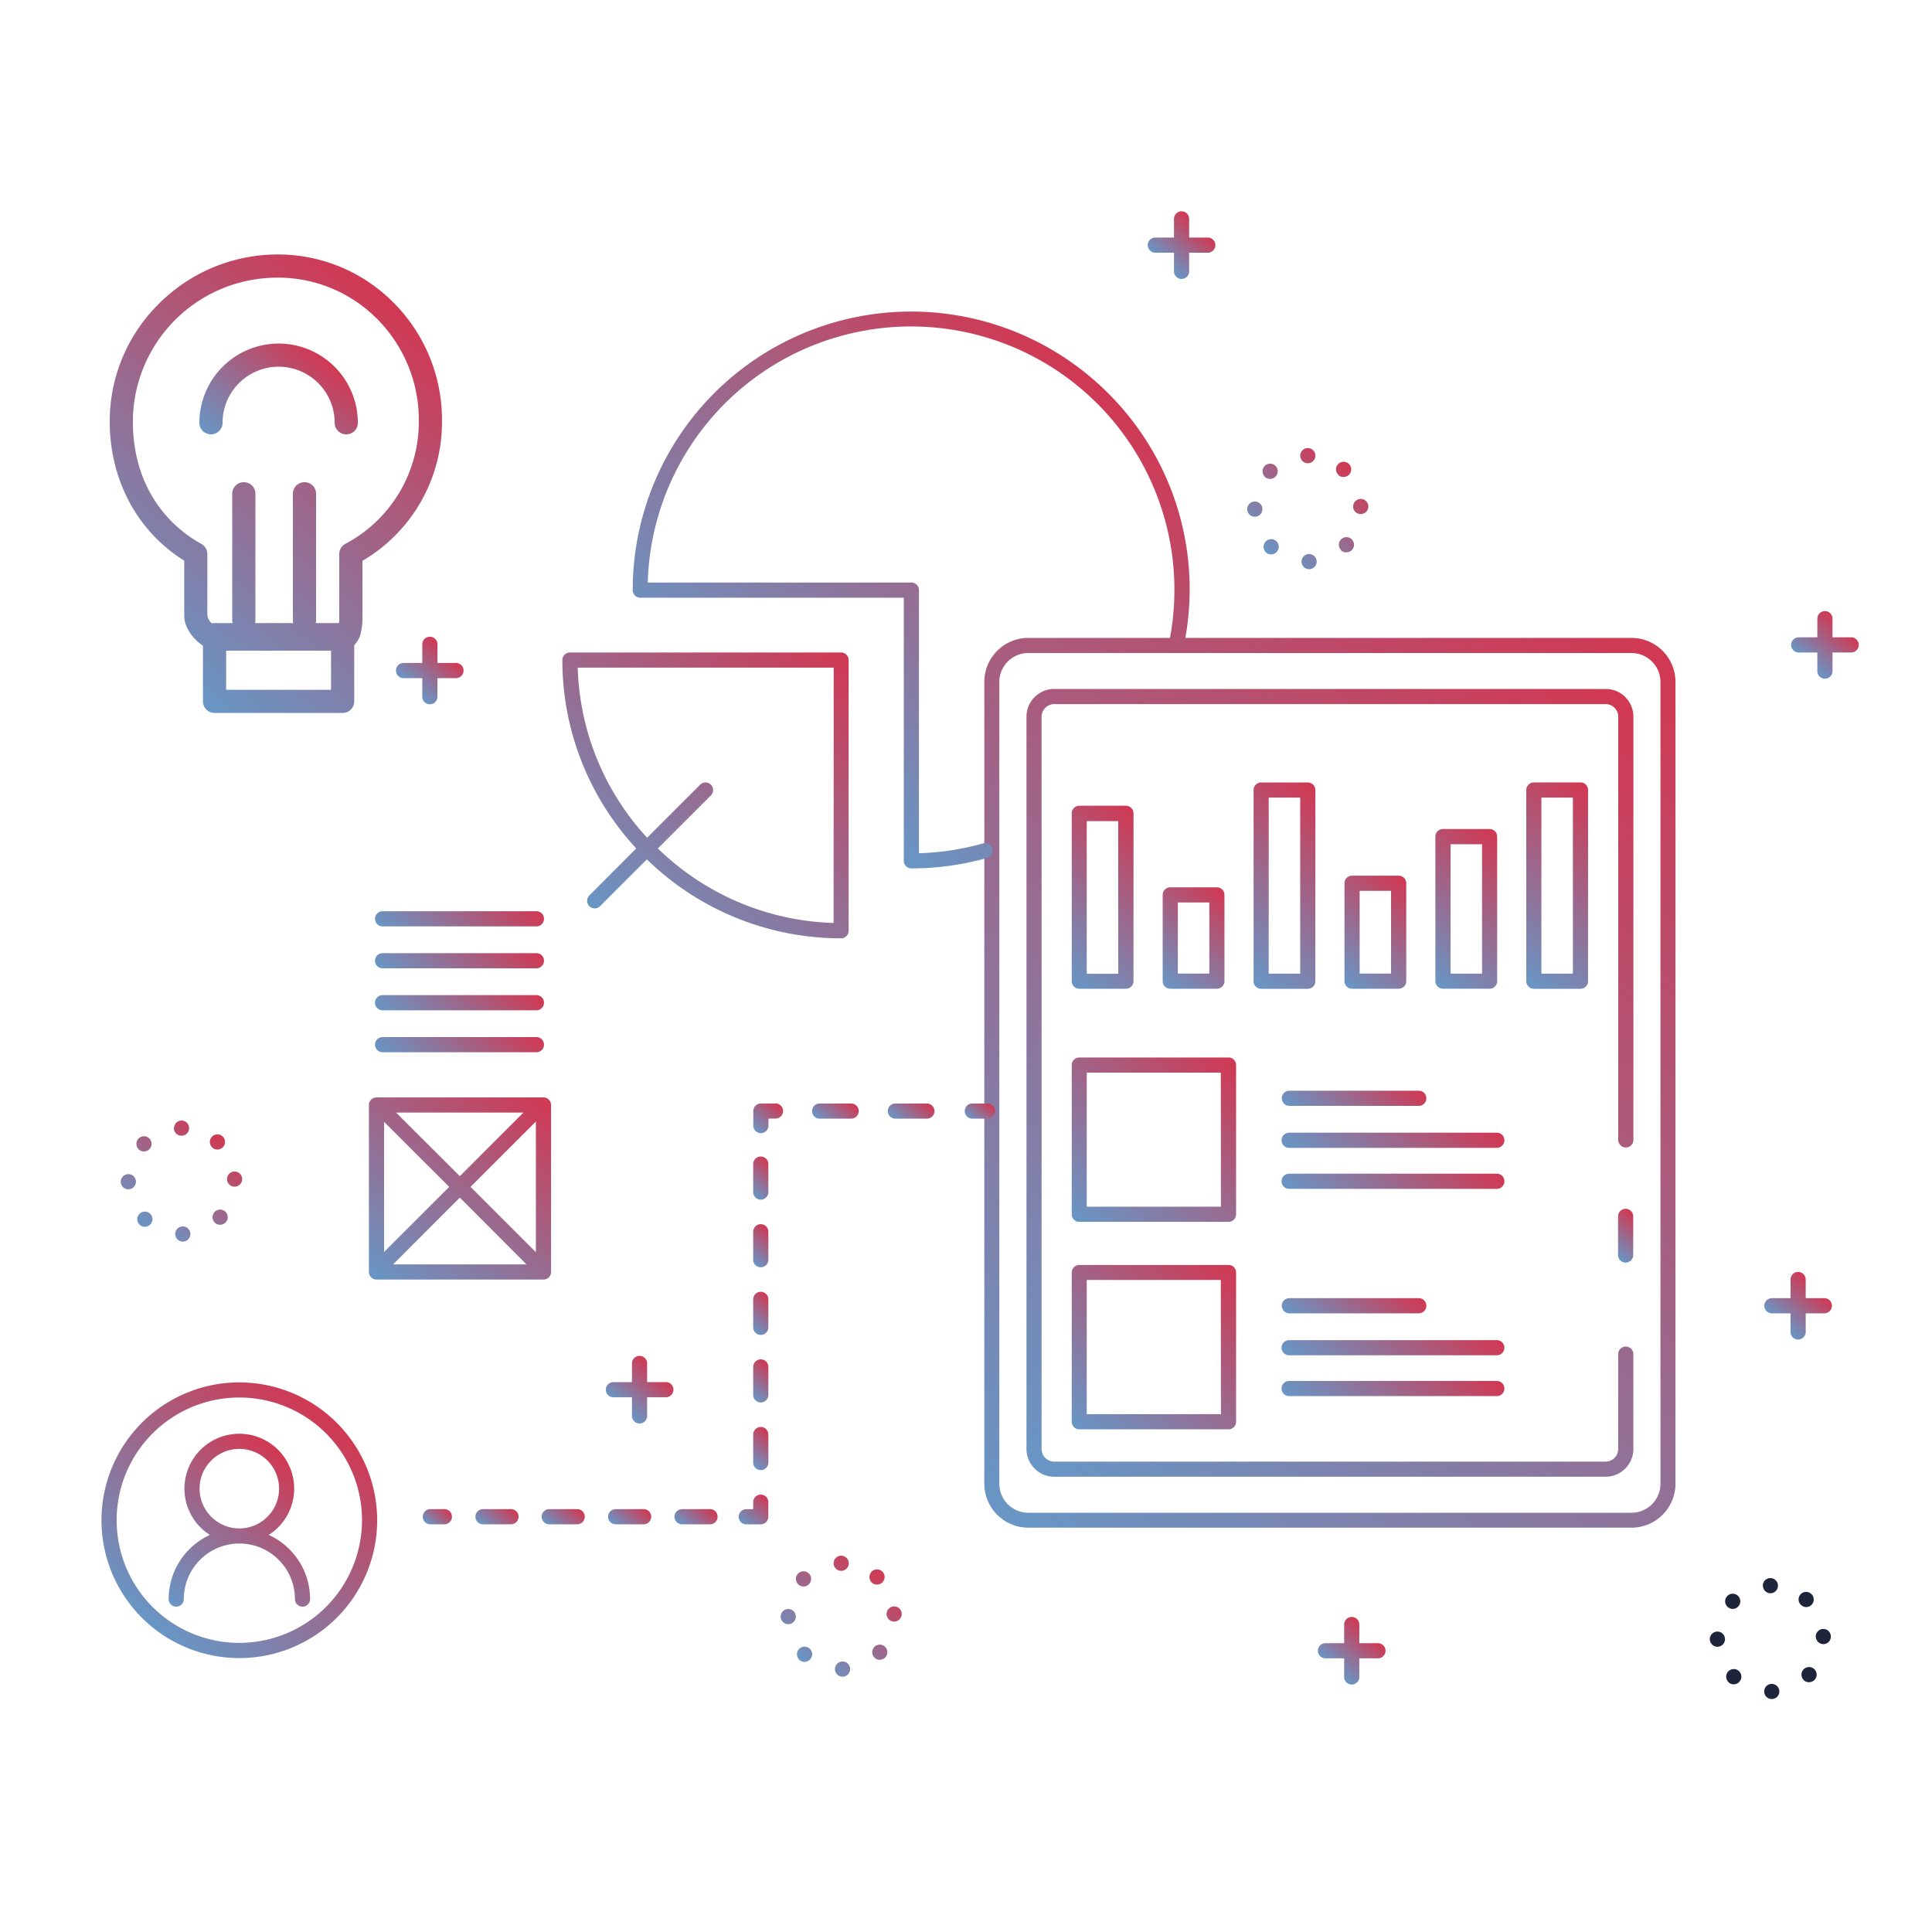 <svg id="Layer_3" data-name="Layer 3" xmlns="http://www.w3.org/2000/svg" xmlns:xlink="http://www.w3.org/1999/xlink" viewBox="0 0 400 400"><defs><style>.cls-1{fill:url(#linear-gradient);}.cls-2{fill:url(#linear-gradient-2);}.cls-3{fill:url(#linear-gradient-3);}.cls-4{fill:url(#linear-gradient-4);}.cls-5{fill:url(#linear-gradient-5);}.cls-6{fill:url(#linear-gradient-6);}.cls-7{fill:url(#linear-gradient-7);}.cls-8{fill:url(#linear-gradient-8);}.cls-9{fill:url(#linear-gradient-9);}.cls-10{fill:url(#linear-gradient-10);}.cls-11{fill:url(#linear-gradient-11);}.cls-12{fill:url(#linear-gradient-12);}.cls-13{fill:url(#linear-gradient-13);}.cls-14{fill:url(#linear-gradient-14);}.cls-15{fill:url(#linear-gradient-15);}.cls-16{fill:url(#linear-gradient-16);}.cls-17{fill:url(#linear-gradient-17);}.cls-18{fill:url(#linear-gradient-18);}.cls-19{fill:url(#linear-gradient-19);}.cls-20{fill:url(#linear-gradient-20);}.cls-21{fill:url(#linear-gradient-21);}.cls-22{fill:url(#linear-gradient-22);}.cls-23{fill:url(#linear-gradient-23);}.cls-24{fill:url(#linear-gradient-24);}.cls-25{fill:url(#linear-gradient-25);}.cls-26{fill:url(#linear-gradient-26);}.cls-27{fill:url(#linear-gradient-27);}.cls-28{fill:url(#linear-gradient-28);}.cls-29{fill:url(#linear-gradient-29);}.cls-30{fill:url(#linear-gradient-30);}.cls-31{fill:url(#linear-gradient-31);}.cls-32{fill:url(#linear-gradient-32);}.cls-33{fill:url(#linear-gradient-33);}.cls-34{fill:url(#linear-gradient-34);}.cls-35{fill:url(#linear-gradient-35);}.cls-36{fill:url(#linear-gradient-36);}.cls-37{fill:url(#linear-gradient-37);}.cls-38{fill:url(#linear-gradient-38);}.cls-39{fill:url(#linear-gradient-39);}.cls-40{fill:url(#linear-gradient-40);}.cls-41{fill:url(#linear-gradient-41);}.cls-42{fill:#1e243a;}.cls-43{fill:url(#linear-gradient-42);}.cls-44{fill:url(#linear-gradient-43);}.cls-45{fill:url(#linear-gradient-44);}.cls-46{fill:url(#linear-gradient-45);}.cls-47{fill:url(#linear-gradient-46);}.cls-48{fill:url(#linear-gradient-47);}.cls-49{fill:url(#linear-gradient-48);}.cls-50{fill:url(#linear-gradient-49);}.cls-51{fill:url(#linear-gradient-50);}.cls-52{fill:url(#linear-gradient-51);}.cls-53{fill:url(#linear-gradient-52);}.cls-54{fill:url(#linear-gradient-53);}.cls-55{fill:url(#linear-gradient-54);}.cls-56{fill:url(#linear-gradient-55);}.cls-57{fill:url(#linear-gradient-56);}.cls-58{fill:url(#linear-gradient-57);}.cls-59{fill:url(#linear-gradient-58);}</style><linearGradient id="linear-gradient" x1="203.49" y1="311.24" x2="347.2" y2="137.14" gradientUnits="userSpaceOnUse"><stop offset="0" stop-color="#6896c5"/><stop offset="1" stop-color="#d13852"/></linearGradient><linearGradient id="linear-gradient-2" x1="211.34" y1="301.73" x2="339.35" y2="146.65" xlink:href="#linear-gradient"/><linearGradient id="linear-gradient-3" x1="216.8" y1="199.68" x2="239.77" y2="171.85" xlink:href="#linear-gradient"/><linearGradient id="linear-gradient-4" x1="239.77" y1="203.1" x2="254.45" y2="185.32" xlink:href="#linear-gradient"/><linearGradient id="linear-gradient-5" x1="253.26" y1="198.7" x2="278.6" y2="168" xlink:href="#linear-gradient"/><linearGradient id="linear-gradient-6" x1="276.83" y1="202.61" x2="292.69" y2="183.39" xlink:href="#linear-gradient"/><linearGradient id="linear-gradient-7" x1="293.28" y1="200.65" x2="313.88" y2="175.7" xlink:href="#linear-gradient"/><linearGradient id="linear-gradient-8" x1="309.73" y1="198.7" x2="335.07" y2="168" xlink:href="#linear-gradient"/><linearGradient id="linear-gradient-9" x1="224.07" y1="253.93" x2="253.74" y2="217.98" xlink:href="#linear-gradient"/><linearGradient id="linear-gradient-10" x1="224.07" y1="296.89" x2="253.74" y2="260.93" xlink:href="#linear-gradient"/><linearGradient id="linear-gradient-11" x1="273.91" y1="235.17" x2="286.77" y2="219.6" xlink:href="#linear-gradient"/><linearGradient id="linear-gradient-12" x1="278.72" y1="247.83" x2="298.13" y2="224.32" xlink:href="#linear-gradient"/><linearGradient id="linear-gradient-13" x1="278.72" y1="256.28" x2="298.13" y2="232.77" xlink:href="#linear-gradient"/><linearGradient id="linear-gradient-14" x1="273.91" y1="278.13" x2="286.77" y2="262.56" xlink:href="#linear-gradient"/><linearGradient id="linear-gradient-15" x1="278.72" y1="290.78" x2="298.13" y2="267.28" xlink:href="#linear-gradient"/><linearGradient id="linear-gradient-16" x1="278.72" y1="299.23" x2="298.13" y2="275.72" xlink:href="#linear-gradient"/><linearGradient id="linear-gradient-17" x1="157.37" y1="154.44" x2="222.59" y2="75.43" xlink:href="#linear-gradient"/><linearGradient id="linear-gradient-18" x1="125.08" y1="190.15" x2="172.23" y2="133.02" xlink:href="#linear-gradient"/><linearGradient id="linear-gradient-19" x1="87.68" y1="199.26" x2="102.58" y2="181.2" xlink:href="#linear-gradient"/><linearGradient id="linear-gradient-20" x1="87.68" y1="207.94" x2="102.58" y2="189.89" xlink:href="#linear-gradient"/><linearGradient id="linear-gradient-21" x1="87.68" y1="216.63" x2="102.58" y2="198.57" xlink:href="#linear-gradient"/><linearGradient id="linear-gradient-22" x1="87.68" y1="225.32" x2="102.58" y2="207.26" xlink:href="#linear-gradient"/><linearGradient id="linear-gradient-23" x1="78.75" y1="266.04" x2="111.72" y2="226.09" xlink:href="#linear-gradient"/><linearGradient id="linear-gradient-24" x1="37.76" y1="334.14" x2="62.49" y2="304.17" xlink:href="#linear-gradient"/><linearGradient id="linear-gradient-25" x1="31.39" y1="336.74" x2="67.7" y2="292.75" xlink:href="#linear-gradient"/><linearGradient id="linear-gradient-26" x1="88.96" y1="315.94" x2="92.13" y2="312.1" xlink:href="#linear-gradient"/><linearGradient id="linear-gradient-27" x1="128.19" y1="316.65" x2="132.54" y2="311.39" xlink:href="#linear-gradient"/><linearGradient id="linear-gradient-28" x1="141.95" y1="316.65" x2="146.29" y2="311.39" xlink:href="#linear-gradient"/><linearGradient id="linear-gradient-29" x1="114.44" y1="316.65" x2="118.78" y2="311.39" xlink:href="#linear-gradient"/><linearGradient id="linear-gradient-30" x1="100.68" y1="316.65" x2="105.03" y2="311.39" xlink:href="#linear-gradient"/><linearGradient id="linear-gradient-31" x1="154.39" y1="315.97" x2="159.09" y2="310.28" xlink:href="#linear-gradient"/><linearGradient id="linear-gradient-32" x1="155.09" y1="302.84" x2="159.93" y2="296.97" xlink:href="#linear-gradient"/><linearGradient id="linear-gradient-33" x1="155.09" y1="274.84" x2="159.93" y2="268.98" xlink:href="#linear-gradient"/><linearGradient id="linear-gradient-34" x1="155.09" y1="246.85" x2="159.93" y2="240.99" xlink:href="#linear-gradient"/><linearGradient id="linear-gradient-35" x1="155.09" y1="288.84" x2="159.93" y2="282.98" xlink:href="#linear-gradient"/><linearGradient id="linear-gradient-36" x1="155.09" y1="260.85" x2="159.93" y2="254.98" xlink:href="#linear-gradient"/><linearGradient id="linear-gradient-37" x1="155.93" y1="233.79" x2="160.63" y2="228.09" xlink:href="#linear-gradient"/><linearGradient id="linear-gradient-38" x1="186.32" y1="232.85" x2="190.96" y2="227.23" xlink:href="#linear-gradient"/><linearGradient id="linear-gradient-39" x1="170.64" y1="232.85" x2="175.27" y2="227.23" xlink:href="#linear-gradient"/><linearGradient id="linear-gradient-40" x1="201.24" y1="232.02" x2="204.51" y2="228.06" xlink:href="#linear-gradient"/><linearGradient id="linear-gradient-41" x1="262.81" y1="114.96" x2="278.74" y2="95.66" xlink:href="#linear-gradient"/><linearGradient id="linear-gradient-42" x1="166.21" y1="344.24" x2="182.14" y2="324.94" xlink:href="#linear-gradient"/><linearGradient id="linear-gradient-43" x1="29.63" y1="254.17" x2="45.56" y2="234.87" xlink:href="#linear-gradient"/><linearGradient id="linear-gradient-44" x1="374.17" y1="137.96" x2="381.49" y2="129.08" xlink:href="#linear-gradient"/><linearGradient id="linear-gradient-45" x1="374.63" y1="137.39" x2="381.03" y2="129.64" xlink:href="#linear-gradient"/><linearGradient id="linear-gradient-46" x1="368.62" y1="274.78" x2="375.94" y2="265.9" xlink:href="#linear-gradient"/><linearGradient id="linear-gradient-47" x1="369.08" y1="274.22" x2="375.48" y2="266.47" xlink:href="#linear-gradient"/><linearGradient id="linear-gradient-48" x1="276.19" y1="346.21" x2="283.52" y2="337.33" xlink:href="#linear-gradient"/><linearGradient id="linear-gradient-49" x1="276.66" y1="345.65" x2="283.06" y2="337.9" xlink:href="#linear-gradient"/><linearGradient id="linear-gradient-50" x1="128.75" y1="292.16" x2="136.08" y2="283.28" xlink:href="#linear-gradient"/><linearGradient id="linear-gradient-51" x1="129.22" y1="291.59" x2="135.61" y2="283.84" xlink:href="#linear-gradient"/><linearGradient id="linear-gradient-52" x1="85.31" y1="143.27" x2="92.64" y2="134.39" xlink:href="#linear-gradient"/><linearGradient id="linear-gradient-53" x1="85.78" y1="142.7" x2="92.18" y2="134.95" xlink:href="#linear-gradient"/><linearGradient id="linear-gradient-54" x1="240.96" y1="55.19" x2="248.29" y2="46.31" xlink:href="#linear-gradient"/><linearGradient id="linear-gradient-55" x1="241.43" y1="54.62" x2="247.82" y2="46.87" xlink:href="#linear-gradient"/><linearGradient id="linear-gradient-56" x1="333.61" y1="259.44" x2="339.52" y2="252.29" xlink:href="#linear-gradient"/><linearGradient id="linear-gradient-57" x1="28.01" y1="134.78" x2="85.19" y2="65.5" xlink:href="#linear-gradient"/><linearGradient id="linear-gradient-58" x1="49.25" y1="95.24" x2="66.88" y2="73.87" xlink:href="#linear-gradient"/></defs><title>business analysis-03</title><path class="cls-1" d="M337.78,132.07H212.9a9.12,9.12,0,0,0-9.11,9.11v166a9.12,9.12,0,0,0,9.11,9.11H337.78a9.12,9.12,0,0,0,9.11-9.11v-166A9.12,9.12,0,0,0,337.78,132.07Zm6,175.13a6,6,0,0,1-6,6H212.9a6,6,0,0,1-6-6v-166a6,6,0,0,1,6-6H337.78a6,6,0,0,1,6,6Z"/><path class="cls-2" d="M332.43,142.64H218.26a5.75,5.75,0,0,0-5.74,5.74V300a5.75,5.75,0,0,0,5.74,5.74H332.43a5.75,5.75,0,0,0,5.74-5.74V280.36a1.57,1.57,0,0,0-3.14,0V300a2.61,2.61,0,0,1-2.61,2.61H218.26a2.61,2.61,0,0,1-2.61-2.61V148.39a2.61,2.61,0,0,1,2.61-2.61H332.43a2.61,2.61,0,0,1,2.61,2.61V236a1.57,1.57,0,1,0,3.14,0V148.39A5.75,5.75,0,0,0,332.43,142.64Z"/><path class="cls-3" d="M223.46,204.71h9.65a1.57,1.57,0,0,0,1.57-1.57V168.39a1.57,1.57,0,0,0-1.57-1.57h-9.65a1.57,1.57,0,0,0-1.57,1.57v34.75A1.57,1.57,0,0,0,223.46,204.71ZM225,170h6.52v31.61H225Z"/><path class="cls-4" d="M251.94,204.71a1.57,1.57,0,0,0,1.57-1.57V185.28a1.57,1.57,0,0,0-1.57-1.57h-9.65a1.57,1.57,0,0,0-1.57,1.57v17.86a1.57,1.57,0,0,0,1.57,1.57Zm-8.08-17.86h6.52v14.72h-6.52Z"/><path class="cls-5" d="M270.76,162h-9.65a1.57,1.57,0,0,0-1.57,1.57v39.58a1.57,1.57,0,0,0,1.57,1.57h9.65a1.57,1.57,0,0,0,1.57-1.57V163.56A1.57,1.57,0,0,0,270.76,162Zm-1.57,39.58h-6.52V165.13h6.52Z"/><path class="cls-6" d="M289.58,204.71a1.57,1.57,0,0,0,1.57-1.57V182.87a1.57,1.57,0,0,0-1.57-1.57h-9.65a1.57,1.57,0,0,0-1.57,1.57v20.27a1.57,1.57,0,0,0,1.57,1.57Zm-8.08-20.27H288v17.13H281.5Z"/><path class="cls-7" d="M308.4,204.71a1.57,1.57,0,0,0,1.57-1.57V173.21a1.57,1.57,0,0,0-1.57-1.57h-9.65a1.57,1.57,0,0,0-1.57,1.57v29.92a1.57,1.57,0,0,0,1.57,1.57Zm-8.08-29.92h6.52v26.79h-6.52Z"/><path class="cls-8" d="M317.57,162a1.57,1.57,0,0,0-1.57,1.57v39.58a1.57,1.57,0,0,0,1.57,1.57h9.65a1.57,1.57,0,0,0,1.57-1.57V163.56a1.57,1.57,0,0,0-1.57-1.57Zm8.08,39.58h-6.52V165.13h6.52Z"/><path class="cls-9" d="M255.92,220.51a1.57,1.57,0,0,0-1.57-1.57H223.46a1.57,1.57,0,0,0-1.57,1.57V251.4a1.57,1.57,0,0,0,1.57,1.57h30.89a1.57,1.57,0,0,0,1.57-1.57Zm-3.14,29.32H225V222.08h27.75Z"/><path class="cls-10" d="M254.35,261.9H223.46a1.57,1.57,0,0,0-1.57,1.57v30.89a1.57,1.57,0,0,0,1.57,1.57h30.89a1.57,1.57,0,0,0,1.57-1.57V263.47A1.57,1.57,0,0,0,254.35,261.9Zm-1.57,30.89H225V265h27.75Z"/><path class="cls-11" d="M265.38,227.39a1.57,1.57,0,0,0,1.57,1.57h26.79a1.57,1.57,0,1,0,0-3.14H266.95A1.57,1.57,0,0,0,265.38,227.39Z"/><path class="cls-12" d="M309.9,234.51h-43a1.57,1.57,0,0,0,0,3.14h43a1.57,1.57,0,0,0,0-3.14Z"/><path class="cls-13" d="M309.9,243h-43a1.57,1.57,0,1,0,0,3.14h43a1.57,1.57,0,1,0,0-3.14Z"/><path class="cls-14" d="M266.95,271.91h26.79a1.57,1.57,0,1,0,0-3.14H266.95a1.57,1.57,0,0,0,0,3.14Z"/><path class="cls-15" d="M309.9,277.46h-43a1.57,1.57,0,0,0,0,3.14h43a1.57,1.57,0,0,0,0-3.14Z"/><path class="cls-16" d="M309.9,285.91h-43a1.57,1.57,0,0,0,0,3.14h43a1.57,1.57,0,0,0,0-3.14Z"/><path class="cls-17" d="M229.39,81.38A57.64,57.64,0,0,0,131,122.18a1.57,1.57,0,0,0,1.57,1.57h54.55v54.47a1.57,1.57,0,0,0,1.57,1.57,57.57,57.57,0,0,0,15.87-2.22,1.57,1.57,0,0,0-.86-3,54.23,54.23,0,0,1-13.44,2.08V122.18a1.57,1.57,0,0,0-1.57-1.57H134.11a54.53,54.53,0,1,1,108.12,11.48,1.57,1.57,0,1,0,3.08.57,58,58,0,0,0,1-10.52A57.25,57.25,0,0,0,229.39,81.38Z"/><path class="cls-18" d="M174.16,135.09H118a1.57,1.57,0,0,0-1.57,1.57,57.34,57.34,0,0,0,15.3,39L122,185.41a1.57,1.57,0,0,0,2.22,2.22l9.71-9.71a57.52,57.52,0,0,0,40.2,16.35,1.57,1.57,0,0,0,1.57-1.57v-56A1.57,1.57,0,0,0,174.16,135.09Zm-1.57,56a54.43,54.43,0,0,1-36.39-15.43l11-11a1.57,1.57,0,0,0-2.22-2.22l-11,11a54.18,54.18,0,0,1-14.37-35.21h53Z"/><path class="cls-19" d="M79.21,191.8h31.85a1.57,1.57,0,0,0,0-3.14H79.21a1.57,1.57,0,0,0,0,3.14Z"/><path class="cls-20" d="M79.21,200.48h31.85a1.57,1.57,0,1,0,0-3.14H79.21a1.57,1.57,0,1,0,0,3.14Z"/><path class="cls-21" d="M79.21,209.17h31.85a1.57,1.57,0,1,0,0-3.14H79.21a1.57,1.57,0,1,0,0,3.14Z"/><path class="cls-22" d="M79.21,217.86h31.85a1.57,1.57,0,1,0,0-3.14H79.21a1.57,1.57,0,1,0,0,3.14Z"/><path class="cls-23" d="M112.52,227.21H77.95a1.57,1.57,0,0,0-1.57,1.57v34.57a1.57,1.57,0,0,0,1.57,1.57h34.57a1.57,1.57,0,0,0,1.57-1.57V228.78A1.57,1.57,0,0,0,112.52,227.21Zm-4.15,3.14L95.2,243.51,82,230.35Zm-28.85,1.92L93,245.73,79.52,259.2Zm1.86,29.51L95.2,247.95,109,261.78Zm29.57-2.52L97.42,245.73l13.53-13.53Z"/><path class="cls-24" d="M55.64,317.79a11.36,11.36,0,1,0-12.19,0,14.63,14.63,0,0,0-8.53,13.28,1.57,1.57,0,1,0,3.14,0,11.49,11.49,0,0,1,23,0,1.57,1.57,0,1,0,3.14,0A14.63,14.63,0,0,0,55.64,317.79Zm-14.32-9.58a8.23,8.23,0,1,1,8.23,8.23A8.24,8.24,0,0,1,41.32,308.22Z"/><path class="cls-25" d="M49.55,286.21a28.54,28.54,0,1,0,28.54,28.54A28.57,28.57,0,0,0,49.55,286.21Zm0,53.93a25.4,25.4,0,1,1,25.4-25.4A25.43,25.43,0,0,1,49.55,340.14Z"/><path class="cls-26" d="M92,312.45H89.1a1.57,1.57,0,0,0,0,3.14H92a1.57,1.57,0,0,0,0-3.14Z"/><path class="cls-27" d="M133.26,312.45h-5.79a1.57,1.57,0,0,0,0,3.14h5.79a1.57,1.57,0,0,0,0-3.14Z"/><path class="cls-28" d="M147,312.45h-5.79a1.57,1.57,0,0,0,0,3.14H147a1.57,1.57,0,0,0,0-3.14Z"/><path class="cls-29" d="M119.5,312.45h-5.79a1.57,1.57,0,0,0,0,3.14h5.79a1.57,1.57,0,0,0,0-3.14Z"/><path class="cls-30" d="M105.75,312.45H100a1.57,1.57,0,0,0,0,3.14h5.79a1.57,1.57,0,0,0,0-3.14Z"/><path class="cls-31" d="M157.51,309.44a1.57,1.57,0,0,0-1.57,1.57v1.45H154.5a1.57,1.57,0,0,0,0,3.14h3a1.57,1.57,0,0,0,1.57-1.57v-3A1.57,1.57,0,0,0,157.51,309.44Z"/><path class="cls-32" d="M157.51,295.44a1.57,1.57,0,0,0-1.57,1.57v5.79a1.57,1.57,0,1,0,3.14,0V297A1.57,1.57,0,0,0,157.51,295.44Z"/><path class="cls-33" d="M157.51,267.45a1.57,1.57,0,0,0-1.57,1.57v5.79a1.57,1.57,0,0,0,3.14,0V269A1.57,1.57,0,0,0,157.51,267.45Z"/><path class="cls-34" d="M157.51,239.45a1.57,1.57,0,0,0-1.57,1.57v5.79a1.57,1.57,0,0,0,3.14,0V241A1.57,1.57,0,0,0,157.51,239.45Z"/><path class="cls-35" d="M157.51,281.44a1.57,1.57,0,0,0-1.57,1.57v5.79a1.57,1.57,0,1,0,3.14,0V283A1.57,1.57,0,0,0,157.51,281.44Z"/><path class="cls-36" d="M157.51,253.45a1.57,1.57,0,0,0-1.57,1.57v5.79a1.57,1.57,0,0,0,3.14,0V255A1.57,1.57,0,0,0,157.51,253.45Z"/><path class="cls-37" d="M160.53,228.47h-3a1.57,1.57,0,0,0-1.57,1.57v3a1.57,1.57,0,0,0,3.14,0v-1.45h1.45a1.57,1.57,0,1,0,0-3.14Z"/><path class="cls-38" d="M191.9,228.47h-6.52a1.57,1.57,0,1,0,0,3.14h6.52a1.57,1.57,0,1,0,0-3.14Z"/><path class="cls-39" d="M176.21,228.47H169.7a1.57,1.57,0,1,0,0,3.14h6.52a1.57,1.57,0,1,0,0-3.14Z"/><path class="cls-40" d="M204.45,228.47h-3.14a1.57,1.57,0,1,0,0,3.14h3.14a1.57,1.57,0,1,0,0-3.14Z"/><path class="cls-41" d="M269.47,116.31a1.57,1.57,0,0,1,1.53-1.6h0a1.56,1.56,0,0,1,1.6,1.53h0a1.57,1.57,0,0,1-1.53,1.61h0A1.57,1.57,0,0,1,269.47,116.31Zm-7.4-2a1.57,1.57,0,0,1,0-2.22h0a1.57,1.57,0,0,1,2.22,0h0a1.57,1.57,0,0,1,0,2.22h0a1.56,1.56,0,0,1-1.13.48h0A1.56,1.56,0,0,1,262.06,114.34Zm15.62-.38a1.57,1.57,0,0,1-.07-2.22h0a1.57,1.57,0,0,1,2.22-.07h0a1.57,1.57,0,0,1,.07,2.22h0a1.56,1.56,0,0,1-1.14.49h0A1.57,1.57,0,0,1,277.68,114Zm-19.46-8.5h0a1.57,1.57,0,0,1,1.55-1.59h0a1.57,1.57,0,0,1,1.59,1.55h0a1.57,1.57,0,0,1-1.55,1.59h0A1.57,1.57,0,0,1,258.22,105.47Zm21.93-.51h0a1.57,1.57,0,0,1,1.51-1.62h0a1.57,1.57,0,0,1,1.63,1.51h0a1.57,1.57,0,0,1-1.51,1.62h-.06A1.57,1.57,0,0,1,280.15,105Zm-18.3-6.24a1.57,1.57,0,0,1,0-2.22h0a1.57,1.57,0,0,1,2.22,0h0a1.57,1.57,0,0,1,0,2.22h0a1.56,1.56,0,0,1-1.11.47h0A1.57,1.57,0,0,1,261.85,98.72Zm15.26-.34a1.57,1.57,0,0,1-.1-2.22h0a1.57,1.57,0,0,1,2.22-.1h0a1.57,1.57,0,0,1,.1,2.22h0a1.56,1.56,0,0,1-1.16.51h0A1.56,1.56,0,0,1,277.11,98.38Zm-7.92-4a1.57,1.57,0,0,1,1.57-1.57h0a1.57,1.57,0,0,1,1.57,1.57h0a1.57,1.57,0,0,1-1.57,1.57h0A1.57,1.57,0,0,1,269.19,94.34Z"/><path class="cls-42" d="M365.26,350.24a1.57,1.57,0,0,1,1.53-1.61h0a1.57,1.57,0,0,1,1.6,1.53h0a1.57,1.57,0,0,1-1.53,1.61h0A1.57,1.57,0,0,1,365.26,350.24Zm-7.41-2a1.57,1.57,0,0,1,0-2.22h0a1.57,1.57,0,0,1,2.22,0h0a1.57,1.57,0,0,1,0,2.22h0a1.55,1.55,0,0,1-1.13.48h0A1.56,1.56,0,0,1,357.85,348.27Zm15.62-.38a1.57,1.57,0,0,1-.07-2.22h0a1.57,1.57,0,0,1,2.22-.07h0a1.57,1.57,0,0,1,.07,2.22h0a1.56,1.56,0,0,1-1.14.49h0A1.56,1.56,0,0,1,373.47,347.89ZM354,339.39a1.57,1.57,0,0,1,1.55-1.59h0a1.57,1.57,0,0,1,1.59,1.55h0a1.57,1.57,0,0,1-1.55,1.59h0A1.57,1.57,0,0,1,354,339.39Zm21.93-.51h0a1.57,1.57,0,0,1,1.51-1.62h0a1.56,1.56,0,0,1,1.62,1.51h0a1.57,1.57,0,0,1-1.51,1.63h-.06A1.57,1.57,0,0,1,375.95,338.88Zm-18.3-6.24a1.57,1.57,0,0,1,0-2.22h0a1.57,1.57,0,0,1,2.22,0h0a1.57,1.57,0,0,1,0,2.22h0a1.58,1.58,0,0,1-1.12.47h0A1.57,1.57,0,0,1,357.64,332.64Zm15.26-.34a1.57,1.57,0,0,1-.1-2.22h0A1.57,1.57,0,0,1,375,330h0a1.57,1.57,0,0,1,.1,2.22h0a1.56,1.56,0,0,1-1.16.51h0A1.55,1.55,0,0,1,372.9,332.3Zm-7.92-4a1.57,1.57,0,0,1,1.57-1.57h0a1.57,1.57,0,0,1,1.57,1.57h0a1.57,1.57,0,0,1-1.57,1.57h0A1.57,1.57,0,0,1,365,328.27Z"/><path class="cls-43" d="M172.87,345.6A1.57,1.57,0,0,1,174.4,344h0a1.57,1.57,0,0,1,1.61,1.53h0a1.57,1.57,0,0,1-1.53,1.61h0A1.57,1.57,0,0,1,172.87,345.6Zm-7.4-2h0a1.57,1.57,0,0,1,0-2.22h0a1.57,1.57,0,0,1,2.22,0h0a1.57,1.57,0,0,1,0,2.22h0a1.57,1.57,0,0,1-1.13.48h0A1.56,1.56,0,0,1,165.46,343.62Zm15.62-.38A1.57,1.57,0,0,1,181,341h0a1.57,1.57,0,0,1,2.22-.07h0a1.57,1.57,0,0,1,.07,2.22h0a1.57,1.57,0,0,1-1.15.49h0A1.56,1.56,0,0,1,181.08,343.25Zm-19.46-8.5a1.57,1.57,0,0,1,1.55-1.59h0a1.57,1.57,0,0,1,1.59,1.55h0a1.57,1.57,0,0,1-1.55,1.59h0A1.57,1.57,0,0,1,161.63,334.75Zm21.93-.51a1.57,1.57,0,0,1,1.51-1.62h0a1.57,1.57,0,0,1,1.62,1.51h0a1.57,1.57,0,0,1-1.51,1.63h-.06A1.57,1.57,0,0,1,183.56,334.24ZM165.25,328a1.57,1.57,0,0,1,0-2.22h0a1.57,1.57,0,0,1,2.22,0h0a1.57,1.57,0,0,1,0,2.22h0a1.57,1.57,0,0,1-1.11.47h0A1.56,1.56,0,0,1,165.25,328Zm15.26-.34a1.57,1.57,0,0,1-.09-2.22h0a1.57,1.57,0,0,1,2.22-.1h0a1.57,1.57,0,0,1,.1,2.22h0a1.57,1.57,0,0,1-1.16.51h0A1.56,1.56,0,0,1,180.51,327.66Zm-7.92-4a1.57,1.57,0,0,1,1.57-1.57h0a1.57,1.57,0,0,1,1.57,1.57h0a1.57,1.57,0,0,1-1.57,1.57h0A1.57,1.57,0,0,1,172.59,323.62Z"/><path class="cls-44" d="M36.28,255.53a1.57,1.57,0,0,1,1.53-1.61h0a1.57,1.57,0,0,1,1.61,1.53h0a1.57,1.57,0,0,1-1.53,1.61h0A1.57,1.57,0,0,1,36.28,255.53Zm-7.4-2a1.57,1.57,0,0,1,0-2.22h0a1.57,1.57,0,0,1,2.22,0h0a1.57,1.57,0,0,1,0,2.22h0A1.57,1.57,0,0,1,30,254h0A1.56,1.56,0,0,1,28.88,253.55Zm15.62-.38a1.57,1.57,0,0,1-.07-2.22h0a1.57,1.57,0,0,1,2.22-.07h0a1.57,1.57,0,0,1,.07,2.22h0a1.56,1.56,0,0,1-1.14.49h0A1.56,1.56,0,0,1,44.5,253.18ZM25,244.68h0a1.57,1.57,0,0,1,1.55-1.59h0a1.57,1.57,0,0,1,1.59,1.55h0a1.57,1.57,0,0,1-1.55,1.59h0A1.57,1.57,0,0,1,25,244.68ZM47,244.17a1.57,1.57,0,0,1,1.51-1.62h0a1.56,1.56,0,0,1,1.62,1.51h0a1.57,1.57,0,0,1-1.51,1.63h-.06A1.57,1.57,0,0,1,47,244.17Zm-18.3-6.24a1.57,1.57,0,0,1,0-2.22h0a1.57,1.57,0,0,1,2.22,0h0a1.57,1.57,0,0,1,0,2.22h0a1.56,1.56,0,0,1-1.11.47h0A1.56,1.56,0,0,1,28.67,237.93Zm15.26-.34a1.57,1.57,0,0,1-.1-2.22h0a1.57,1.57,0,0,1,2.22-.1h0a1.57,1.57,0,0,1,.1,2.22h0A1.57,1.57,0,0,1,45,238h0A1.56,1.56,0,0,1,43.93,237.59Zm-7.92-4A1.57,1.57,0,0,1,37.58,232h0a1.57,1.57,0,0,1,1.57,1.57h0a1.57,1.57,0,0,1-1.57,1.57h0A1.57,1.57,0,0,1,36,233.55Z"/><path class="cls-45" d="M377.83,140.52a1.57,1.57,0,0,1-1.57-1.57V128.09a1.57,1.57,0,0,1,3.14,0v10.86A1.57,1.57,0,0,1,377.83,140.52Z"/><path class="cls-46" d="M383.26,135.09H372.4a1.57,1.57,0,1,1,0-3.14h10.86a1.57,1.57,0,1,1,0,3.14Z"/><path class="cls-47" d="M372.28,277.34a1.57,1.57,0,0,1-1.57-1.57V264.91a1.57,1.57,0,0,1,3.14,0v10.86A1.57,1.57,0,0,1,372.28,277.34Z"/><path class="cls-48" d="M377.71,271.91H366.85a1.57,1.57,0,1,1,0-3.14h10.86a1.57,1.57,0,0,1,0,3.14Z"/><path class="cls-49" d="M279.86,348.77a1.57,1.57,0,0,1-1.57-1.57V336.34a1.57,1.57,0,0,1,3.14,0V347.2A1.57,1.57,0,0,1,279.86,348.77Z"/><path class="cls-50" d="M285.29,343.34H274.43a1.57,1.57,0,1,1,0-3.14h10.86a1.57,1.57,0,1,1,0,3.14Z"/><path class="cls-51" d="M132.41,294.72a1.57,1.57,0,0,1-1.57-1.57V282.29a1.57,1.57,0,0,1,3.14,0v10.86A1.57,1.57,0,0,1,132.41,294.72Z"/><path class="cls-52" d="M137.84,289.29H127a1.57,1.57,0,1,1,0-3.14h10.86a1.57,1.57,0,1,1,0,3.14Z"/><path class="cls-53" d="M89,145.82a1.57,1.57,0,0,1-1.57-1.57V133.4a1.57,1.57,0,0,1,3.14,0v10.86A1.57,1.57,0,0,1,89,145.82Z"/><path class="cls-54" d="M94.41,140.4H83.55a1.57,1.57,0,1,1,0-3.14H94.41a1.57,1.57,0,0,1,0,3.14Z"/><path class="cls-55" d="M244.63,57.75a1.57,1.57,0,0,1-1.57-1.57V45.32a1.57,1.57,0,0,1,3.14,0V56.18A1.57,1.57,0,0,1,244.63,57.75Z"/><path class="cls-56" d="M250.06,52.32H239.2a1.57,1.57,0,1,1,0-3.14h10.86a1.57,1.57,0,0,1,0,3.14Z"/><path class="cls-57" d="M336.57,261.41a1.57,1.57,0,0,1-1.57-1.57v-8a1.57,1.57,0,0,1,3.14,0v8A1.57,1.57,0,0,1,336.57,261.41Z"/><path class="cls-58" d="M80.93,62.12A33.67,33.67,0,0,0,56,52.72,34.71,34.71,0,0,0,32.89,62.9,34.13,34.13,0,0,0,22.74,86c-.42,12.73,5.44,23.87,15.4,30.08v11.41c0,2.3,1.74,4.81,3.88,6.18v11.54a2.4,2.4,0,0,0,2.4,2.4H70.94a2.4,2.4,0,0,0,2.4-2.4V133.55a5.08,5.08,0,0,0,1.29-2.23,13.82,13.82,0,0,0,.41-3.83V116.11a33.28,33.28,0,0,0,16.47-29A34.37,34.37,0,0,0,80.93,62.12Zm-34.11,80.7v-8.11H68.54v8.11ZM71.5,112.6a2.4,2.4,0,0,0-1.26,2.11v12.78c0,.64,0,1.13-.05,1.51H65.37a2.38,2.38,0,0,0,.07-.57v-26.2a2.4,2.4,0,0,0-4.8,0v26.2a2.38,2.38,0,0,0,.07.57h-7.9a2.38,2.38,0,0,0,.07-.57v-26.2a2.4,2.4,0,0,0-4.8,0v26.2a2.38,2.38,0,0,0,.07.57H44.42a2.39,2.39,0,0,0-.55.07,3,3,0,0,1-.94-1.58V114.71a2.4,2.4,0,0,0-1.23-2.09c-9.38-5.23-14.55-14.87-14.17-26.45A29.88,29.88,0,0,1,56.22,57.51a28.91,28.91,0,0,1,21.39,8.06,29.62,29.62,0,0,1,9.1,21.57A28.57,28.57,0,0,1,71.5,112.6Z"/><path class="cls-59" d="M57.68,71.13a16.42,16.42,0,0,0-16.4,16.4,2.4,2.4,0,0,0,4.8,0,11.6,11.6,0,1,1,23.21,0,2.4,2.4,0,1,0,4.8,0A16.42,16.42,0,0,0,57.68,71.13Z"/></svg>